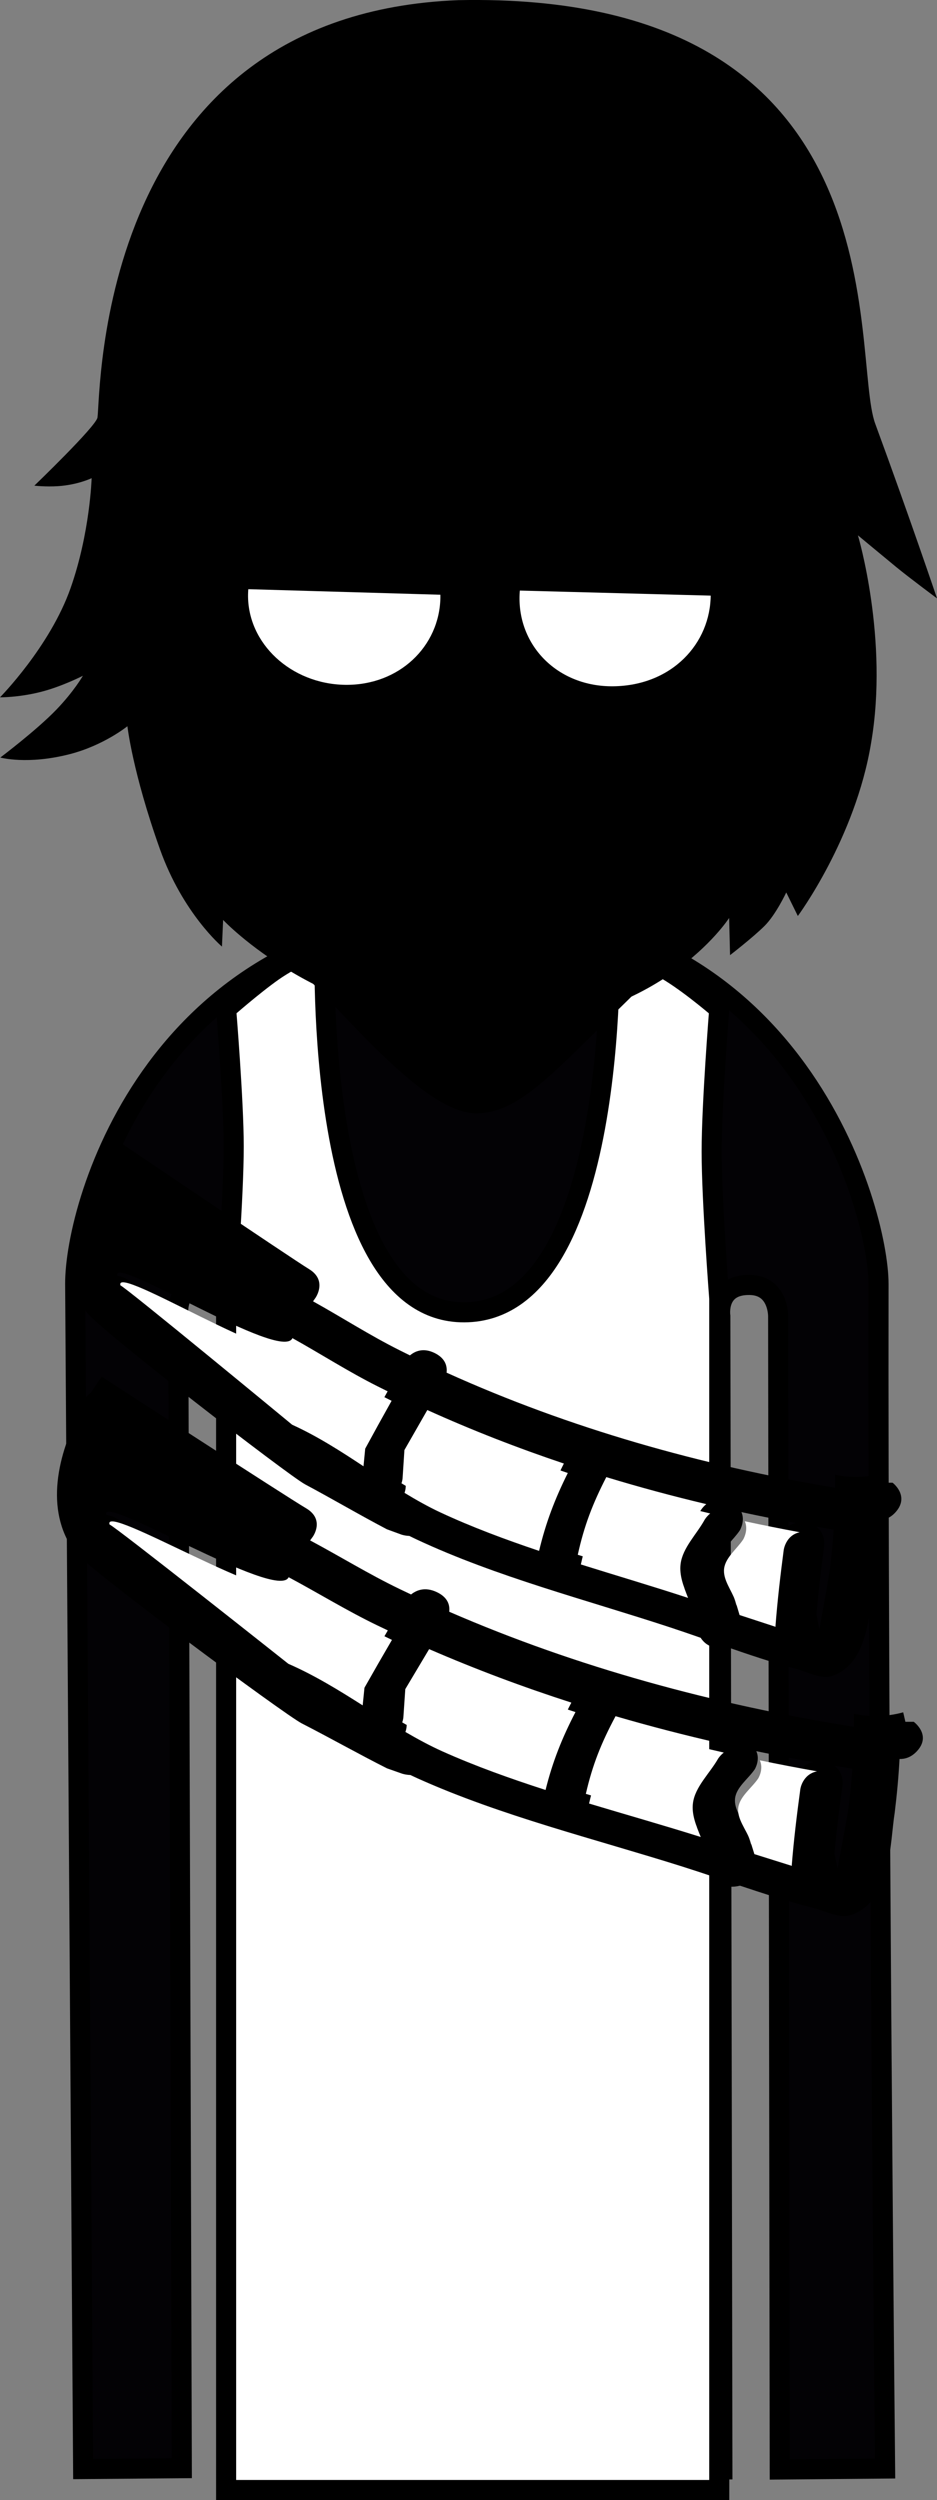 <svg version="1.1" xmlns="http://www.w3.org/2000/svg" xmlns:xlink="http://www.w3.org/1999/xlink" width="93.369" height="249.039" viewBox="0,0,93.369,249.039"><rect x="0" y="0" width="93.369" height="249.039" fill="#808080" stroke="none"/><g transform="translate(-194.049,-55.888)"><g data-paper-data="{&quot;isPaintingLayer&quot;:true}" fill-rule="nonzero" stroke-linejoin="miter" stroke-miterlimit="10" stroke-dasharray="" stroke-dashoffset="0" style="mix-blend-mode: normal"><path d="M202.333,301.838c0,0 -0.635,-94.384 -0.793,-118.012c-0.055,-8.153 8.187,-36.761 40.202,-36.921c31.602,-0.158 39.857,29.487 39.849,36.897c-0.077,46.243 0.654,117.986 0.654,117.986l-10.497,0.096l-0.159,-114.843c0,0 0.075,-3.099 -2.816,-3.154c-3.434,-0.065 -2.945,3.116 -2.945,3.116l0.205,114.87l-48.214,0.072l-0.305,-115.233c0,0 0.279,-2.919 -2.886,-2.934c-3.111,-0.015 -2.816,2.909 -2.816,2.909l0.353,115.067z" fill="#030205" stroke="#000000" stroke-width="2" stroke-linecap="butt"/><path d="M256.142,200.334c-0.571,0 -1.034,-0.463 -1.034,-1.034c0,-0.571 0.463,-1.034 1.034,-1.034c0.571,0 1.034,0.463 1.034,1.034c0,0.571 -0.463,1.034 -1.034,1.034z" fill="#000000" stroke="none" stroke-width="1.5" stroke-linecap="butt"/><path d="M250.883,204.569c-4.463,-0.314 -6.552,-1.794 -6.17,-2.58c0.118,-0.242 2.846,1.064 6.97,1.305c6.409,0.375 8.51,-0.632 8.51,-0.632v1.346c0,0 -2.413,1.047 -9.311,0.561z" fill="#000000" stroke="#000000" stroke-width="0" stroke-linecap="butt"/><path d="M223.07,199.3c0,-0.571 0.463,-1.034 1.034,-1.034c0.571,0 1.034,0.463 1.034,1.034c0,0.571 -0.463,1.034 -1.034,1.034c-0.571,0 -1.034,-0.463 -1.034,-1.034z" fill="#000000" stroke="none" stroke-width="1.5" stroke-linecap="butt"/><path d="M229.364,204.569c-6.897,0.486 -9.311,-0.561 -9.311,-0.561v-1.346c0,0 2.101,1.007 8.51,0.632c4.124,-0.241 6.853,-1.547 6.97,-1.305c0.383,0.786 -1.706,2.266 -6.17,2.58z" fill="#000000" stroke="#000000" stroke-width="0" stroke-linecap="butt"/><path d="M240.644,261.121c-0.819,0 -1.483,-0.664 -1.483,-1.483c0,-0.819 0.664,-1.483 1.483,-1.483c0.819,0 1.483,0.664 1.483,1.483c0,0.819 -0.664,1.483 -1.483,1.483z" data-paper-data="{&quot;index&quot;:null}" fill="#000000" stroke="none" stroke-width="1.5" stroke-linecap="butt"/><path d="M216.581,303.927v-119.201c0,0 0.757,-9.731 0.757,-14.639c0,-4.498 -0.757,-13.687 -0.757,-13.687c0,0 2.673,-2.353 4.656,-3.748c1.983,-1.395 5.172,-2.804 5.172,-2.804c0,0 -1.256,36.835 13.905,36.765c15.435,-0.072 14.486,-36.765 14.486,-36.765c0,0 3.913,1.52 6.166,2.947c2.253,1.427 4.754,3.605 4.754,3.605c0,0 -0.757,9.425 -0.757,14.192c0,4.842 0.757,14.639 0.757,14.639v118.697z" fill="#ffffff" stroke="#000000" stroke-width="2" stroke-linecap="butt"/><path d="M246.404,253.475c-0.585,2.431 -3.016,1.845 -3.016,1.845l-2.773,-0.668c0,0 -2.431,-0.585 -1.845,-3.016c0.585,-2.431 3.016,-1.845 3.016,-1.845l2.773,0.668c0,0 2.431,0.585 1.845,3.016z" fill="#ffffff" stroke="none" stroke-width="0.5" stroke-linecap="butt"/><g stroke="none" stroke-width="0"><path d="M197.471,104.266c0,0 6.163,-5.922 6.292,-6.788c0.337,-2.271 -0.168,-40.173 35.968,-41.574c44.636,-0.914 39.015,35.349 41.531,42.19c3.45,9.381 6.157,17.4 6.157,17.4c0,0 -2.767,-2.054 -4.08,-3.134c-1.224,-1.008 -3.801,-3.146 -3.801,-3.146c0,0 3.091,10.348 1.311,20.695c-1.562,9.481 -7.298,17.225 -7.298,17.225l-1.155,-2.347c0,0 -1.023,2.198 -2.16,3.333c-1.137,1.135 -3.439,2.913 -3.439,2.913l-0.092,-3.704c0,0 -7.06,11.018 -24.351,10.872c-16.306,-0.255 -26.072,-10.675 -26.072,-10.675l-0.116,2.655c0,0 -3.895,-3.293 -6.181,-9.708c-2.725,-7.646 -3.239,-12.243 -3.239,-12.243c0,0 -2.339,1.899 -5.717,2.774c-4.233,1.097 -6.947,0.345 -6.947,0.345c0,0 3.608,-2.717 5.584,-4.77c1.76,-1.828 2.647,-3.377 2.647,-3.377c0,0 -2.108,1.085 -4.233,1.618c-2.217,0.556 -4.03,0.531 -4.03,0.531c0,0 4.975,-5.037 7.031,-10.874c1.941,-5.511 2.1,-10.957 2.1,-10.957c0,0 -1.362,0.662 -3.33,0.795c-1.248,0.085 -2.378,-0.049 -2.378,-0.049z" fill="#000000" stroke-linecap="butt"/><path d="M214.257,115.588c-0.577,-7.293 0.335,-17.154 0.335,-17.154c0,0 3.411,-0.041 13.914,-3.144c8.07,-2.384 20.547,-9.487 20.547,-9.487c0,0 -2.16,3.005 -3.408,4.46c-1.327,1.547 -3.993,4.563 -3.993,4.563c0,0 7.838,-1.668 14.675,-4.729c8.568,-3.536 10.593,-6.053 12.95,-4.593c2.783,1.724 1.03,23.183 0.718,28.741c-0.422,5.669 -2.533,9.5 -3.15,12.521c-0.617,3.021 -0.41,6.137 -2.206,16.04c-1.121,6.18 -4.162,8.925 -10.019,14.661c-5.858,5.736 -9.054,9.253 -13.014,9.322c-3.811,0.066 -8.936,-5.1 -13.935,-10.382c-5.324,-5.625 -8.875,-8.477 -9.716,-15.14c-0.757,-6 -0.777,-9.909 -1.123,-15.248c-0.253,-3.903 -2.261,-6.445 -2.576,-10.428z" fill="#000000" stroke-linecap="butt"/><path d="M262.327,100.468c0,0 1.524,0.318 4.256,1.11c2.495,0.724 4.449,1.744 4.449,1.744l0.195,1.17c0,0 -7.25,-3.13 -15.116,-2.471c-6.29,0.527 -9.963,2.812 -9.963,2.812l0.046,-4.177c0,0 3.127,-1.704 7.864,-1.856c4.904,-0.157 8.091,0.591 8.091,0.591z" data-paper-data="{&quot;index&quot;:null}" fill="#000000" stroke-linecap="butt"/><path d="M249.563,143.455c0.57,0.212 3.084,1.399 6.024,2.596c2.964,1.206 7.214,2.293 7.194,2.461c-0.025,0.213 -10.435,0.227 -13.679,0.632c-2.719,0.34 -6.689,0.706 -6.689,0.706c0,0 -7.104,-1.162 -13.272,-2.445c-4.944,-1.029 -10.399,-1.661 -10.41,-1.755c-0.014,-0.126 3.868,-0.711 6.824,-1.395c1.146,-0.497 5.44,-1.485 5.44,-1.485c0,0 4.956,-0.278 7.608,0.579c2.842,0.918 2.835,2.446 3.083,2.469c0,0 1.184,-1.749 2.369,-2.105c1.185,-0.355 5.082,-0.416 5.508,-0.258z" fill="#000000" stroke-linecap="butt"/><path d="M241.889,145.015c-1.034,0 -3.538,-3.26 -3.787,-5.364c-0.222,-1.882 1.315,-3.828 3.787,-3.828c2.472,0 4.202,0.491 4.03,4.189c-0.146,3.138 -1.558,5.003 -4.03,5.003z" fill="#000000" stroke-linecap="butt"/><path d="M245.491,114.921c0,0 0.103,3.97 0.006,7.127c-0.192,6.251 -1.081,27.761 -1.081,27.761l-2.982,0.009c0,0 -0.803,-4.173 -1.123,-9.5c-0.434,-7.211 -0.45,-16.293 -0.763,-19.632c-0.298,-3.165 -0.896,-5.715 -0.896,-5.715" fill="#000000" stroke-linecap="round"/><path d="M215.957,125.711c0,0 -4.932,-3.517 -6.164,-8.975c-1.296,-5.743 -1.461,-9.733 0.48,-9.992c1.941,-0.259 2.703,2.377 3.733,8.356c1.029,5.979 1.951,10.611 1.951,10.611z" data-paper-data="{&quot;index&quot;:null}" fill="#000000" stroke-linecap="butt"/><path d="M215.754,121.764c0,0 -3.564,-2.923 -4.318,-8.451c-0.421,-3.083 2.157,-2.28 2.157,-2.28" fill="#000000" stroke-linecap="round"/><path d="M218.767,115.108c0.071,-4.892 4.838,-8.936 10.211,-8.858c5.373,0.078 9.027,4.248 8.956,9.14c-0.071,4.892 -4.124,8.794 -9.497,8.716c-5.373,-0.078 -9.742,-4.107 -9.671,-8.999z" fill="#ffffff" stroke-linecap="butt"/><path d="M223.205,115.226c0.04,-2.758 2.309,-4.962 5.067,-4.922c2.758,0.04 4.962,2.309 4.922,5.067c-0.04,2.758 -2.309,4.962 -5.067,4.922c-2.758,-0.04 -4.962,-2.309 -4.922,-5.067z" fill="#ffffff" stroke-linecap="butt"/><path d="M245.824,115.109c0.204,-4.888 4.453,-8.858 9.77,-8.858c5.318,0 9.275,3.966 9.275,8.858c0,4.892 -3.886,9.071 -9.7,9.142c-5.53,0.067 -9.558,-4.037 -9.345,-9.142z" fill="#ffffff" stroke-linecap="butt"/><path d="M250.476,115.11c0,-2.838 2.301,-5.139 5.139,-5.139c2.838,0 5.139,2.301 5.139,5.139c0,2.838 -2.301,5.139 -5.139,5.139c-2.838,0 -5.139,-2.301 -5.139,-5.139z" fill="#ffffff" stroke-linecap="butt"/><path d="M218.699,114.576c0,0 0.064,-9.015 10.601,-8.825c9.471,0.166 9.556,9.407 9.556,9.407z" fill="#000000" stroke-linecap="butt"/><path d="M245.446,114.707c0,0 -0.247,-9.458 11.198,-9.103c9.714,0.333 9.547,9.652 9.547,9.652z" fill="#000000" stroke-linecap="butt"/><path d="M222.229,104.564c0,0 3.37,-1.819 8.032,-2.282c5.167,-0.513 7.768,-0.066 7.768,-0.066l0.295,4.137c0,0 -3.836,-0.681 -8.018,-0.521c-5.593,0.213 -6.645,1.433 -10.898,1.891c-3.644,0.393 -6.737,0.159 -6.737,0.159l-0.026,-1.232c0,0 3.595,0.074 5.234,-0.068c1.352,-0.117 3.976,-0.938 3.976,-0.938z" fill="#000000" stroke-linecap="butt"/><path d="M270.19,115.1c1.029,-5.979 1.791,-8.615 3.733,-8.356c1.941,0.259 1.776,4.249 0.48,9.992c-1.232,5.458 -6.164,8.975 -6.164,8.975c0,0 0.922,-4.633 1.951,-10.611z" data-paper-data="{&quot;index&quot;:null}" fill="#000000" stroke-linecap="butt"/><path d="M270.602,111.033c0,0 2.578,-0.803 2.157,2.28c-0.754,5.527 -4.318,8.451 -4.318,8.451" data-paper-data="{&quot;index&quot;:null}" fill="#000000" stroke-linecap="round"/></g><g stroke="none" stroke-width="0.5" stroke-linecap="butt"><path d="M266.327,219.921c-1.375,0.348 -2.109,-0.345 -2.459,-0.887c-1.012,-0.353 -2.022,-0.701 -3.031,-1.033c-8.403,-2.762 -17.302,-5.032 -25.273,-8.762c-0.244,-0.114 -0.486,-0.232 -0.726,-0.352c-0.45,-0.015 -0.783,-0.131 -0.783,-0.131l-1.452,-0.531c-2.751,-1.442 -5.412,-3.015 -8.152,-4.475c-1.661,-0.885 -20.643,-15.531 -21.765,-17.15c-2.86,-4.123 -1.61,-9.66 0.637,-14.084c0.011,-0.294 0.102,-0.622 0.312,-0.983c0.189,-0.324 0.406,-0.56 0.636,-0.727c0.338,-0.561 0.687,-1.094 1.039,-1.593c0,0 17.685,11.963 19.541,13.1c1.857,1.137 0.633,2.861 0.633,2.861c-0.08,0.111 -0.16,0.226 -0.241,0.344c2.868,1.594 5.621,3.366 8.556,4.839c0.366,0.184 0.733,0.366 1.101,0.546c0.496,-0.417 1.328,-0.798 2.471,-0.231c1.09,0.541 1.251,1.344 1.179,1.951c12.275,5.556 25.329,9.227 38.715,11.467v-1.302c0.664,0.147 1.357,0.225 2.07,0.225c0.922,0 1.812,-0.13 2.648,-0.372l0.21,0.947l0.798,-0.002c0,0 1.728,1.301 0.327,2.905c-0.553,0.634 -1.157,0.814 -1.686,0.801c-0.091,1.79 -0.252,3.577 -0.462,5.358c-0.455,2.944 -0.303,8.784 -4.142,10.169c-1.137,0.41 -2.414,-0.364 -3.588,-0.674c-2.372,-0.626 -4.727,-1.418 -7.07,-2.234c-0.014,0.004 -0.029,0.008 -0.044,0.011zM234.348,200.334l-0.185,2.836c0,0 -0.016,0.203 -0.107,0.476c1.148,0.696 2.324,1.35 3.554,1.924c3.141,1.466 6.433,2.7 9.782,3.826c0.662,-2.786 1.544,-5.112 2.844,-7.72c-4.621,-1.551 -9.163,-3.32 -13.606,-5.329c-0.762,1.328 -1.522,2.657 -2.282,3.986zM261.482,210.707c0.206,-1.624 1.598,-2.916 2.397,-4.373c0,0 0.188,-0.318 0.55,-0.615c-3.353,-0.796 -6.677,-1.691 -9.964,-2.691c-1.369,2.667 -2.211,4.858 -2.842,7.737c3.557,1.115 7.133,2.171 10.617,3.314c-0.434,-1.114 -0.903,-2.226 -0.757,-3.372zM230.067,199.209c0.858,-1.581 1.728,-3.156 2.609,-4.726c-0.331,-0.163 -0.662,-0.327 -0.992,-0.493c-2.916,-1.463 -5.648,-3.221 -8.495,-4.806c-1.079,2.44 -18.185,-8.492 -17.44,-6.208c0.379,0.063 0.641,0.181 0.641,0.181c2.509,1.14 21.25,16.306 23.514,17.806zM270.962,216.881c0.192,-2.509 0.474,-5.013 0.802,-7.51c0,0 0.194,-1.474 1.598,-1.77c-1.818,-0.336 -3.629,-0.699 -5.433,-1.088c0.393,0.888 -0.15,1.807 -0.15,1.807c-0.627,0.957 -1.738,1.759 -1.88,2.872c-0.141,1.113 0.739,2.133 1.108,3.199l0.408,1.39c1.097,0.361 2.195,0.721 3.292,1.082c0.089,0.029 0.178,0.058 0.267,0.086zM276.179,209.871c-0.298,2.266 -0.575,4.535 -0.774,6.811l0.294,1.518c0.353,-2.024 0.744,-4.042 1.057,-6.071c0.153,-1.287 0.278,-2.578 0.366,-3.872c-0.583,-0.096 -1.165,-0.194 -1.747,-0.295c0.966,0.669 0.803,1.909 0.803,1.909z" fill="#000000"/><path d="M271.335,217.94c-0.089,-0.028 -0.18,-0.057 -0.269,-0.086c-1.097,-0.361 -2.223,-0.725 -3.321,-1.086l-0.418,-1.396c-0.369,-1.066 -1.263,-2.124 -1.122,-3.236c0.141,-1.113 1.277,-1.945 1.904,-2.902c0,0 0.55,-0.922 0.157,-1.81c1.804,0.39 3.657,0.76 5.475,1.096c-1.405,0.296 -1.598,1.77 -1.598,1.77c-0.328,2.497 -0.628,5.072 -0.82,7.581z" data-paper-data="{&quot;noHover&quot;:false,&quot;origItem&quot;:[&quot;Path&quot;,{&quot;applyMatrix&quot;:true,&quot;segments&quot;:[[[762.99524,343.50291],[0,0],[0.43246,-6.07367]],[[764.79768,325.32492],[-0.73628,6.04437],[0,0]],[[768.39044,321.04022],[-3.15765,0.71665],[-4.08702,-0.81358]],[[756.17628,318.40575],[4.05495,0.94362],[0.88353,2.14884]],[[755.84011,322.77969],[0,0],[-1.40858,2.31728]],[[751.61438,329.73155],[0.31795,-2.6931],[-0.31795,2.6931]],[[754.105,337.47634],[-0.83021,-2.5816],[0,0]],[[755.02318,340.84116],[0,0],[2.46686,0.8732]],[[762.42373,343.46081],[-2.46684,-0.87324],[0.19953,0.07063]],[[763.02339,343.67002],[-0.20022,-0.0689],[0,0]]],&quot;closed&quot;:true}]}" fill="#ffffff"/><path d="M262.615,215.063c-3.485,-1.144 -7.128,-2.219 -10.685,-3.334c0.631,-2.879 1.492,-5.12 2.861,-7.787c3.288,1 6.674,1.912 10.027,2.709c-0.362,0.297 -0.549,0.617 -0.549,0.617c-0.799,1.458 -2.194,2.787 -2.401,4.412c-0.146,1.146 0.312,2.269 0.746,3.383z" data-paper-data="{&quot;noHover&quot;:false,&quot;origItem&quot;:[&quot;Path&quot;,{&quot;applyMatrix&quot;:true,&quot;segments&quot;:[[[741.68336,328.55907],[-0.32749,2.77387],[0.46423,-3.93213]],[[747.07112,317.97295],[-1.79592,3.52871],[0,0]],[[748.3068,316.48474],[-0.81342,0.71788],[-7.53792,-1.92737]],[[725.90572,309.97116],[7.39091,2.42082],[-3.07824,6.4553]],[[719.51654,328.69909],[1.41931,-6.96829],[7.99593,2.69888]],[[743.38544,336.72181],[-7.83419,-2.76858],[-0.97459,-2.69681]]],&quot;closed&quot;:true}]}" fill="#ffffff"/><path d="M236.952,197.264c4.443,2.009 9.056,3.805 13.677,5.355c-1.301,2.608 -2.199,4.974 -2.862,7.759c-3.349,-1.127 -6.705,-2.371 -9.846,-3.837c-1.229,-0.574 -2.412,-1.246 -3.56,-1.942c0.091,-0.273 0.107,-0.479 0.107,-0.479l0.187,-2.852c0.759,-1.329 1.534,-2.677 2.296,-4.005z" data-paper-data="{&quot;noHover&quot;:false,&quot;origItem&quot;:[&quot;Path&quot;,{&quot;applyMatrix&quot;:true,&quot;segments&quot;:[[[680.68338,303.44809],[1.70673,-3.21805],[0,0]],[680.26759,310.31393],[[680.02613,311.46643],[0.20456,-0.66187],[2.58135,1.68514]],[[688.01476,316.12441],[-2.76367,-1.38922],[7.06115,3.54943]],[[710.00581,325.38603],[-7.52877,-2.72709],[1.48874,-6.74346]],[[716.40026,306.69889],[-2.92437,6.31201],[-10.38831,-3.75354]],[[685.81269,293.79876],[9.98846,4.86316],[-1.71262,3.21493]]],&quot;closed&quot;:true}]}" fill="#ffffff"/><path d="M230.271,201.951c-2.264,-1.5 -4.602,-3.001 -7.112,-4.141c0,0 -16.723,-13.808 -17.102,-13.871c-0.745,-2.284 16.38,8.6 17.458,6.16c2.847,1.585 5.646,3.367 8.562,4.83c0.33,0.166 0.662,0.336 0.994,0.499c-0.882,1.57 -1.771,3.185 -2.63,4.766z" data-paper-data="{&quot;noHover&quot;:false,&quot;origItem&quot;:[&quot;Path&quot;,{&quot;applyMatrix&quot;:true,&quot;segments&quot;:[[[671.06105,300.72582],[0,0],[1.92989,-3.8259]],[[676.92669,289.28647],[-1.98187,3.79939],[-0.74508,-0.39432]],[[674.69551,288.0933],[0.74237,0.40114],[-6.55493,-3.54198]],[[655.59856,276.45982],[6.39938,3.83602],[-2.42468,5.90521]],[[653.39566,294.5639],[-1.6753,-5.52801],[0.85301,0.15267]],[[654.83569,295.00215],[0,0],[5.64085,2.75925]],[[670.69331,304.97267],[-5.09056,-3.63123],[0,0]]],&quot;closed&quot;:true}]}" fill="#ffffff"/></g><g stroke="none" stroke-width="0.5" stroke-linecap="butt"><path d="M267.743,243.737c-1.432,0.348 -2.197,-0.345 -2.562,-0.887c-1.054,-0.353 -2.106,-0.701 -3.157,-1.033c-8.753,-2.762 -18.022,-5.032 -26.324,-8.762c-0.254,-0.114 -0.506,-0.232 -0.757,-0.352c-0.468,-0.015 -0.815,-0.131 -0.815,-0.131l-1.512,-0.531c-2.865,-1.442 -5.637,-3.015 -8.491,-4.475c-1.73,-0.885 -21.501,-15.531 -22.67,-17.15c-2.979,-4.123 -1.677,-9.66 0.664,-14.084c0.012,-0.294 0.106,-0.622 0.325,-0.983c0.197,-0.324 0.423,-0.56 0.663,-0.727c0.352,-0.561 0.715,-1.094 1.082,-1.593c0,0 18.42,11.963 20.354,13.1c1.934,1.137 0.659,2.861 0.659,2.861c-0.083,0.111 -0.167,0.226 -0.251,0.344c2.988,1.594 5.855,3.366 8.912,4.839c0.382,0.184 0.764,0.366 1.147,0.546c0.517,-0.417 1.384,-0.798 2.573,-0.231c1.136,0.541 1.303,1.344 1.228,1.951c12.785,5.556 26.383,9.227 40.325,11.467v-1.302c0.692,0.147 1.414,0.225 2.156,0.225c0.961,0 1.887,-0.13 2.758,-0.372l0.218,0.947l0.831,-0.002c0,0 1.799,1.301 0.34,2.905c-0.576,0.634 -1.205,0.814 -1.756,0.801c-0.095,1.79 -0.262,3.577 -0.481,5.358c-0.474,2.944 -0.316,8.784 -4.314,10.169c-1.185,0.41 -2.515,-0.364 -3.737,-0.674c-2.471,-0.626 -4.924,-1.418 -7.363,-2.234c-0.015,0.004 -0.03,0.008 -0.046,0.011zM234.435,224.15l-0.193,2.836c0,0 -0.017,0.203 -0.112,0.476c1.196,0.696 2.421,1.35 3.701,1.924c3.272,1.466 6.701,2.7 10.189,3.826c0.69,-2.786 1.608,-5.112 2.963,-7.72c-4.813,-1.551 -9.544,-3.32 -14.172,-5.329c-0.793,1.328 -1.586,2.657 -2.377,3.986zM262.697,234.523c0.215,-1.624 1.664,-2.916 2.496,-4.373c0,0 0.196,-0.318 0.573,-0.615c-3.492,-0.796 -6.954,-1.691 -10.379,-2.691c-1.426,2.667 -2.303,4.858 -2.96,7.737c3.705,1.115 7.429,2.171 11.059,3.314c-0.452,-1.114 -0.94,-2.226 -0.789,-3.372zM229.976,223.025c0.894,-1.581 1.799,-3.156 2.718,-4.726c-0.345,-0.163 -0.69,-0.327 -1.034,-0.493c-3.037,-1.463 -5.883,-3.221 -8.848,-4.806c-1.123,2.44 -18.942,-8.492 -18.165,-6.208c0.395,0.063 0.667,0.181 0.667,0.181c2.614,1.14 22.133,16.306 24.492,17.806zM272.571,240.697c0.2,-2.509 0.494,-5.013 0.835,-7.51c0,0 0.202,-1.474 1.665,-1.77c-1.894,-0.336 -3.78,-0.699 -5.659,-1.088c0.409,0.888 -0.156,1.807 -0.156,1.807c-0.653,0.957 -1.811,1.759 -1.958,2.872c-0.147,1.113 0.769,2.133 1.154,3.199l0.425,1.39c1.143,0.361 2.286,0.721 3.429,1.082c0.092,0.029 0.185,0.058 0.278,0.086zM278.005,233.687c-0.31,2.266 -0.599,4.535 -0.806,6.811l0.306,1.518c0.367,-2.024 0.775,-4.042 1.101,-6.071c0.16,-1.287 0.29,-2.578 0.381,-3.872c-0.607,-0.096 -1.213,-0.194 -1.819,-0.295c1.006,0.669 0.836,1.909 0.836,1.909z" fill="#000000"/><path d="M272.96,241.756c-0.093,-0.028 -0.187,-0.057 -0.28,-0.086c-1.143,-0.361 -2.316,-0.725 -3.459,-1.086l-0.436,-1.396c-0.385,-1.066 -1.316,-2.124 -1.168,-3.236c0.147,-1.113 1.33,-1.945 1.983,-2.902c0,0 0.573,-0.922 0.163,-1.81c1.879,0.39 3.809,0.76 5.702,1.096c-1.463,0.296 -1.665,1.77 -1.665,1.77c-0.341,2.497 -0.654,5.072 -0.854,7.581z" data-paper-data="{&quot;noHover&quot;:false,&quot;origItem&quot;:[&quot;Path&quot;,{&quot;applyMatrix&quot;:true,&quot;segments&quot;:[[[762.99524,343.50291],[0,0],[0.43246,-6.07367]],[[764.79768,325.32492],[-0.73628,6.04437],[0,0]],[[768.39044,321.04022],[-3.15765,0.71665],[-4.08702,-0.81358]],[[756.17628,318.40575],[4.05495,0.94362],[0.88353,2.14884]],[[755.84011,322.77969],[0,0],[-1.40858,2.31728]],[[751.61438,329.73155],[0.31795,-2.6931],[-0.31795,2.6931]],[[754.105,337.47634],[-0.83021,-2.5816],[0,0]],[[755.02318,340.84116],[0,0],[2.46686,0.8732]],[[762.42373,343.46081],[-2.46684,-0.87324],[0.19953,0.07063]],[[763.02339,343.67002],[-0.20022,-0.0689],[0,0]]],&quot;closed&quot;:true}]}" fill="#ffffff"/><path d="M263.877,238.879c-3.63,-1.144 -7.424,-2.219 -11.129,-3.334c0.658,-2.879 1.554,-5.12 2.98,-7.787c3.424,1 6.952,1.912 10.444,2.709c-0.377,0.297 -0.571,0.617 -0.571,0.617c-0.832,1.458 -2.286,2.787 -2.501,4.412c-0.152,1.146 0.325,2.269 0.777,3.383z" data-paper-data="{&quot;noHover&quot;:false,&quot;origItem&quot;:[&quot;Path&quot;,{&quot;applyMatrix&quot;:true,&quot;segments&quot;:[[[741.68336,328.55907],[-0.32749,2.77387],[0.46423,-3.93213]],[[747.07112,317.97295],[-1.79592,3.52871],[0,0]],[[748.3068,316.48474],[-0.81342,0.71788],[-7.53792,-1.92737]],[[725.90572,309.97116],[7.39091,2.42082],[-3.07824,6.4553]],[[719.51654,328.69909],[1.41931,-6.96829],[7.99593,2.69888]],[[743.38544,336.72181],[-7.83419,-2.76858],[-0.97459,-2.69681]]],&quot;closed&quot;:true}]}" fill="#ffffff"/><path d="M237.147,221.081c4.628,2.009 9.433,3.805 14.246,5.355c-1.355,2.608 -2.291,4.974 -2.981,7.759c-3.488,-1.127 -6.984,-2.371 -10.256,-3.837c-1.28,-0.574 -2.512,-1.246 -3.708,-1.942c0.095,-0.273 0.112,-0.479 0.112,-0.479l0.195,-2.852c0.791,-1.329 1.598,-2.677 2.392,-4.005z" data-paper-data="{&quot;noHover&quot;:false,&quot;origItem&quot;:[&quot;Path&quot;,{&quot;applyMatrix&quot;:true,&quot;segments&quot;:[[[680.68338,303.44809],[1.70673,-3.21805],[0,0]],[680.26759,310.31393],[[680.02613,311.46643],[0.20456,-0.66187],[2.58135,1.68514]],[[688.01476,316.12441],[-2.76367,-1.38922],[7.06115,3.54943]],[[710.00581,325.38603],[-7.52877,-2.72709],[1.48874,-6.74346]],[[716.40026,306.69889],[-2.92437,6.31201],[-10.38831,-3.75354]],[[685.81269,293.79876],[9.98846,4.86316],[-1.71262,3.21493]]],&quot;closed&quot;:true}]}" fill="#ffffff"/><path d="M230.189,225.767c-2.359,-1.5 -4.794,-3.001 -7.407,-4.141c0,0 -17.418,-13.808 -17.813,-13.871c-0.776,-2.284 17.061,8.6 18.184,6.16c2.965,1.585 5.881,3.367 8.918,4.83c0.344,0.166 0.69,0.336 1.035,0.499c-0.918,1.57 -1.845,3.185 -2.739,4.766z" data-paper-data="{&quot;noHover&quot;:false,&quot;origItem&quot;:[&quot;Path&quot;,{&quot;applyMatrix&quot;:true,&quot;segments&quot;:[[[671.06105,300.72582],[0,0],[1.92989,-3.8259]],[[676.92669,289.28647],[-1.98187,3.79939],[-0.74508,-0.39432]],[[674.69551,288.0933],[0.74237,0.40114],[-6.55493,-3.54198]],[[655.59856,276.45982],[6.39938,3.83602],[-2.42468,5.90521]],[[653.39566,294.5639],[-1.6753,-5.52801],[0.85301,0.15267]],[[654.83569,295.00215],[0,0],[5.64085,2.75925]],[[670.69331,304.97267],[-5.09056,-3.63123],[0,0]]],&quot;closed&quot;:true}]}" fill="#ffffff"/></g></g></g></svg>
